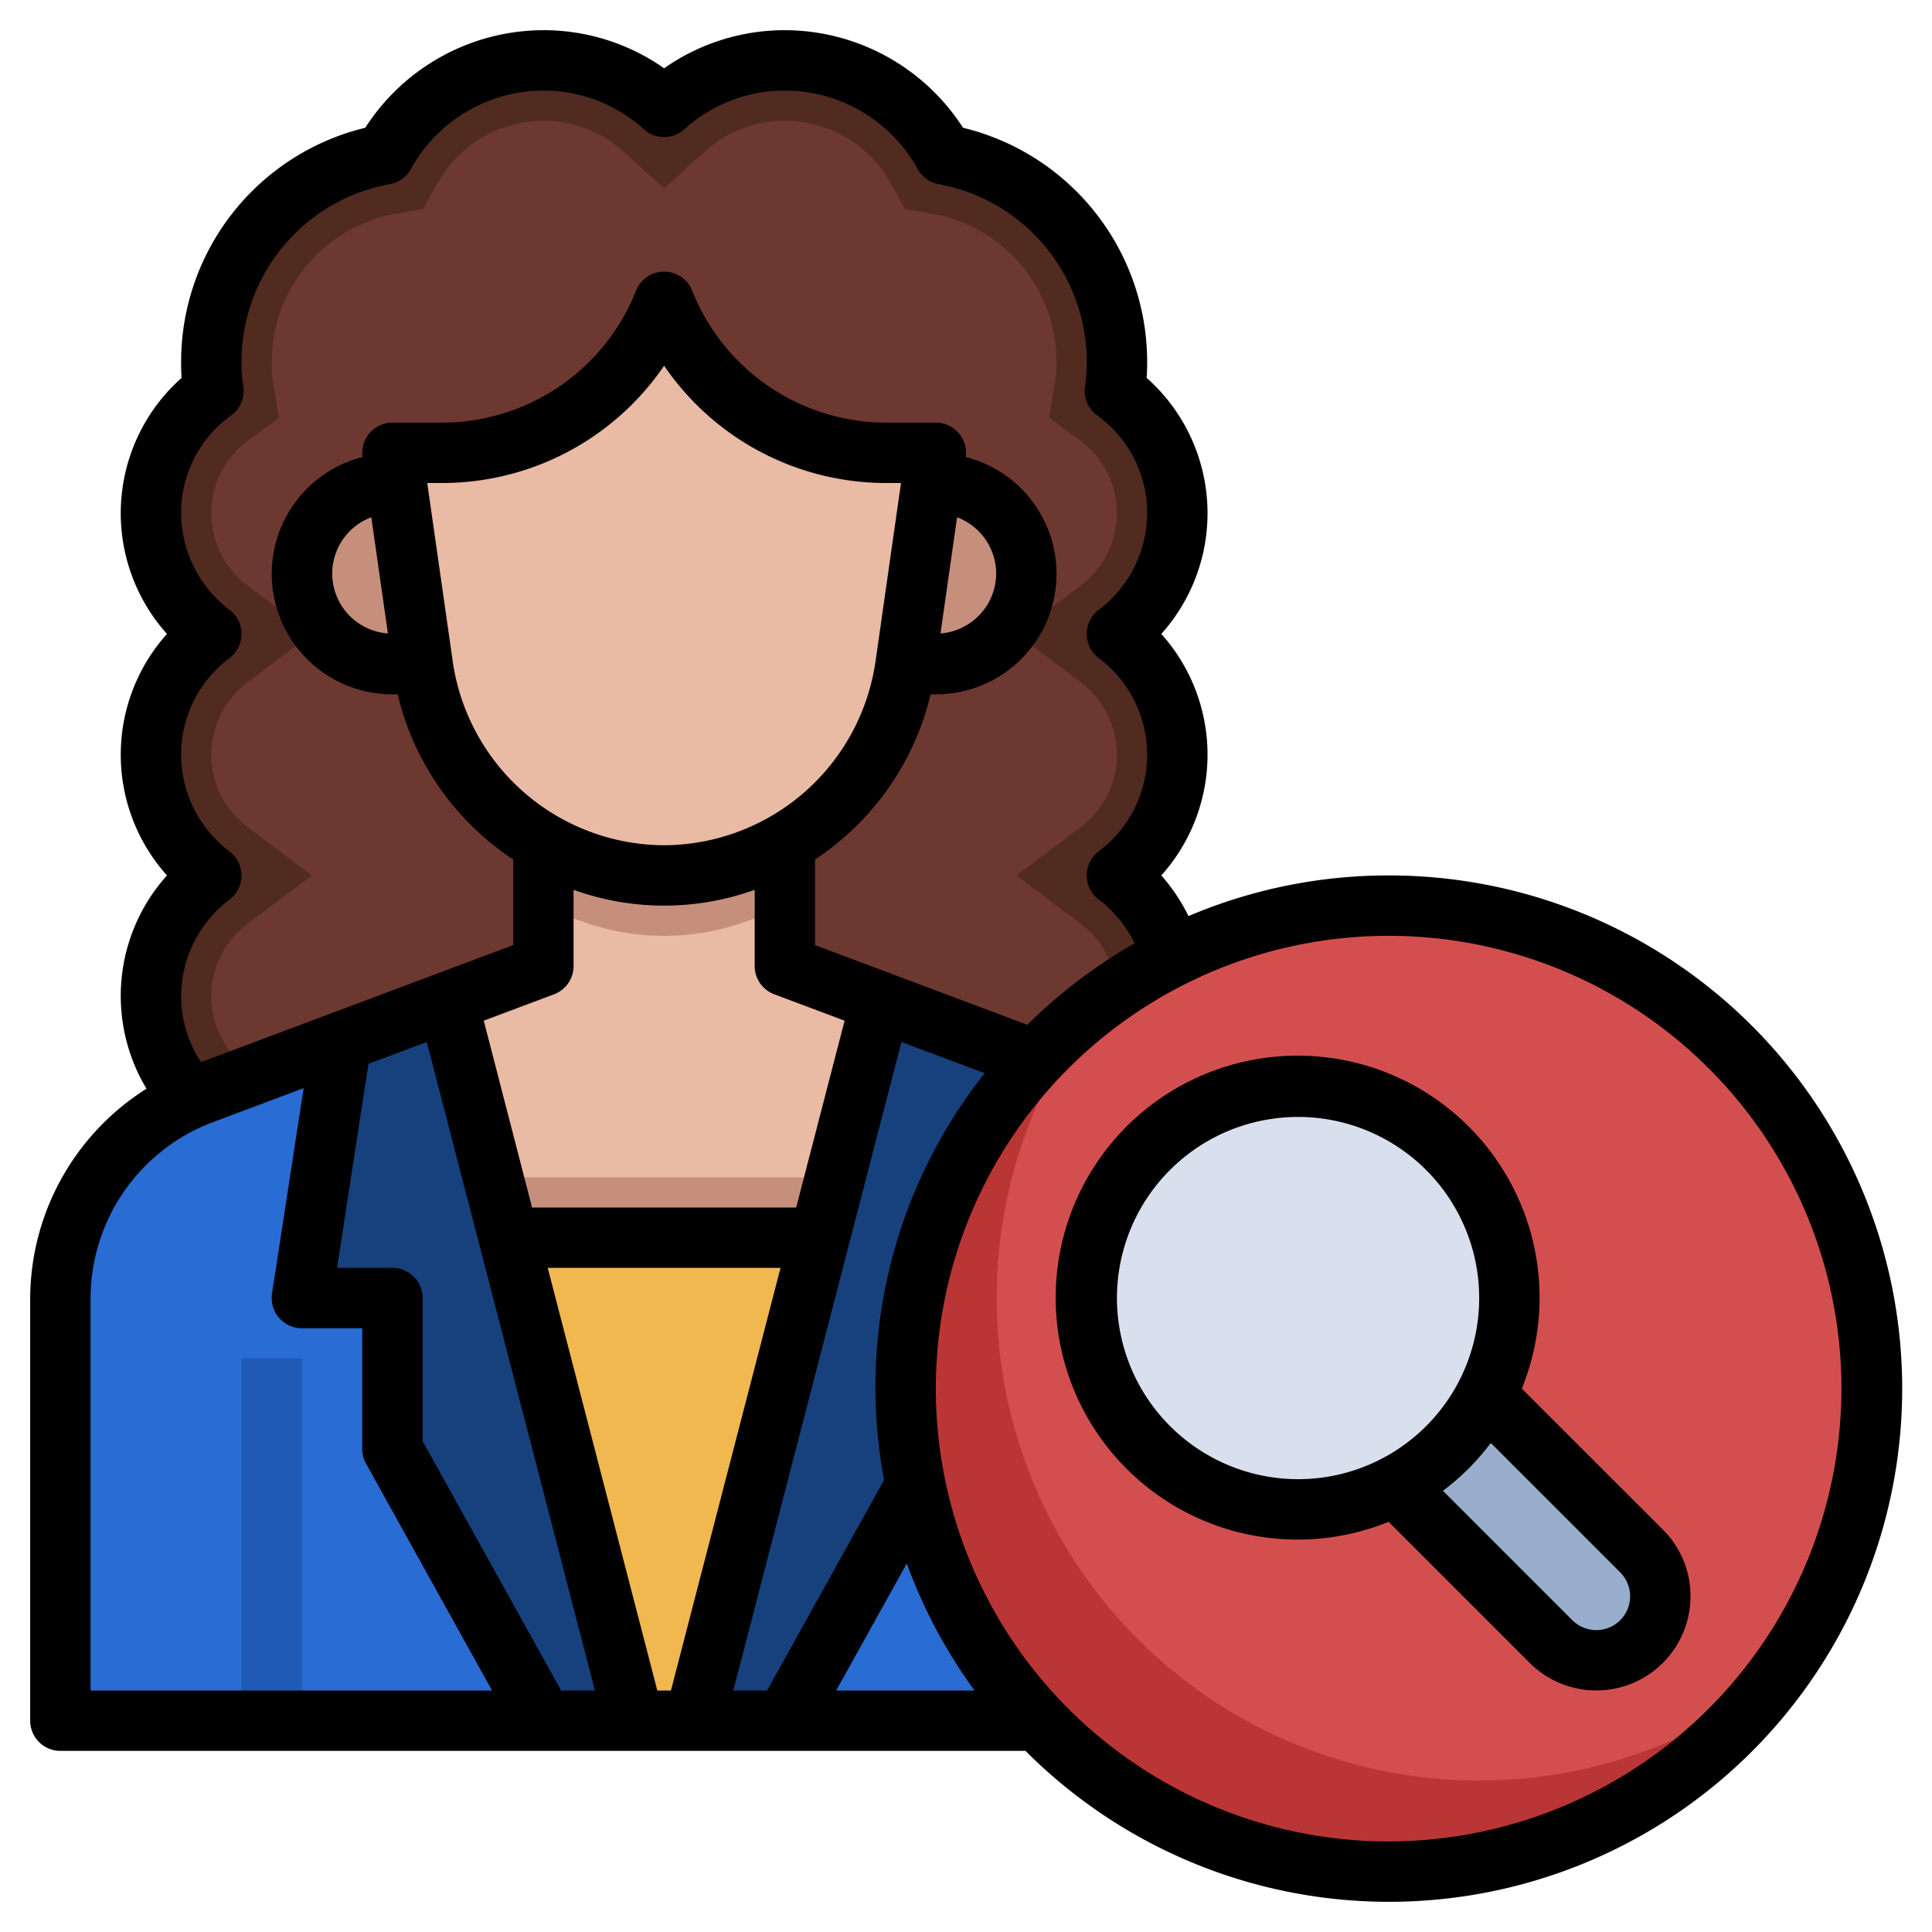 <?xml version="1.0" ?><svg viewBox="0 0 64 64" xmlns="http://www.w3.org/2000/svg"><g data-name="Layer 32" id="Layer_32"><path d="M10,38a5,5,0,0,1-3-9,5,5,0,0,1,0-8,5,5,0,0,1,.07-8.05A5.987,5.987,0,0,1,7,12a6.984,6.984,0,0,1,5.73-6.88A6.018,6.018,0,0,1,18,2a5.931,5.931,0,0,1,4,1.54A5.931,5.931,0,0,1,26,2a6.018,6.018,0,0,1,5.27,3.12A6.984,6.984,0,0,1,37,12a5.987,5.987,0,0,1-.07.95A5,5,0,0,1,37,21a5,5,0,0,1,0,8,5,5,0,0,1-3,9Z" style="fill:#512a20"/><path d="M10,36a3,3,0,0,1-1.8-5.4L10.327,29,8.2,27.4a3,3,0,0,1,0-4.8L10.327,21,8.2,19.4A3.022,3.022,0,0,1,7,17a2.985,2.985,0,0,1,1.247-2.433l.992-.722-.2-1.212A4.117,4.117,0,0,1,9,12a4.98,4.98,0,0,1,4.086-4.912l.934-.169.46-.83A4.031,4.031,0,0,1,18,4a3.956,3.956,0,0,1,2.658,1.022L22,6.238l1.342-1.216A3.956,3.956,0,0,1,26,4a4.031,4.031,0,0,1,3.52,2.089l.46.83.934.169A4.98,4.98,0,0,1,35,12a4.117,4.117,0,0,1-.044.633l-.2,1.212.992.722A2.985,2.985,0,0,1,37,17a3.022,3.022,0,0,1-1.2,2.4L33.673,21,35.8,22.6a3,3,0,0,1,0,4.8L33.673,29,35.8,30.6A3,3,0,0,1,34,36Z" style="fill:#6d3830"/><path d="M18,26v6L6.682,36.244A7.215,7.215,0,0,0,2,43H2V57H42V43a7.215,7.215,0,0,0-4.682-6.756L26,32V26Z" style="fill:#296cd3"/><polygon points="30 33.5 26 32 26 27 18 27 18 32 14 33.5 14 43 30 43 30 33.5" style="fill:#e9baa4"/><path d="M30.857,16H31a3,3,0,0,1,3,3h0a3,3,0,0,1-3,3H13a3,3,0,0,1-3-3h0a3,3,0,0,1,3-3H30.857Z" style="fill:#c68f7c"/><path d="M18,29.933a8.031,8.031,0,0,0,8,0V26H18Z" style="fill:#c68f7c"/><path d="M13,15l1.01,7.07A8.07,8.07,0,0,0,22,29h0a8.07,8.07,0,0,0,7.99-6.93L31,15H29.385A7.954,7.954,0,0,1,22,10h0a7.954,7.954,0,0,1-7.385,5Z" style="fill:#e9baa4"/><rect height="4" style="fill:#c68f7c" width="14" x="15" y="39"/><polygon points="14 41 30 41 24 57 20 57 14 41" style="fill:#f1b850"/><polygon points="11.306 34.51 10 43 13 43 13 48 18 57 21 57 14.827 33.19 11.306 34.51" style="fill:#16417c"/><polygon points="36.038 35.764 29.173 33.19 23 57 26 57 31 48 36.038 35.764" style="fill:#16417c"/><rect height="12" style="fill:#215ab6" width="2" x="8" y="45"/><circle cx="46" cy="46" r="16" style="fill:#ba3535"/><path d="M46,30a15.911,15.911,0,0,0-9.7,3.3A15.98,15.98,0,0,0,58.7,55.7,15.98,15.98,0,0,0,46,30Z" style="fill:#d34f4f"/><path d="M49.218,46.218l5.16,5.16a2.123,2.123,0,0,1,.622,1.5h0A2.123,2.123,0,0,1,52.879,55h0a2.123,2.123,0,0,1-1.5-.622l-5.16-5.16-.857-3.794Z" style="fill:#99aecd"/><circle cx="43" cy="43" r="7" style="fill:#d8dfed"/><path d="M46,29a16.915,16.915,0,0,0-6.63,1.347,6.039,6.039,0,0,0-.9-1.347,5.991,5.991,0,0,0,0-8,5.991,5.991,0,0,0-.486-8.483c.012-.167.017-.34.017-.517a7.98,7.98,0,0,0-6.1-7.768A7.033,7.033,0,0,0,26,1a6.946,6.946,0,0,0-4,1.262A6.946,6.946,0,0,0,18,1a7.033,7.033,0,0,0-5.9,3.232A7.98,7.98,0,0,0,6,12c0,.177,0,.35.017.517A5.991,5.991,0,0,0,5.531,21a5.991,5.991,0,0,0,0,8,5.967,5.967,0,0,0-.678,7.065A8.247,8.247,0,0,0,1,43V57a1,1,0,0,0,1,1H33.971A17,17,0,1,0,46,29ZM7.6,28.2a4,4,0,0,1,0-6.4,1,1,0,0,0,0-1.6A4.029,4.029,0,0,1,6,17a3.971,3.971,0,0,1,1.658-3.241,1,1,0,0,0,.4-.967A5.036,5.036,0,0,1,8,12a5.98,5.98,0,0,1,4.908-5.9,1,1,0,0,0,.7-.5A5.032,5.032,0,0,1,18,3a4.95,4.95,0,0,1,3.329,1.281,1,1,0,0,0,1.342,0A4.95,4.95,0,0,1,26,3,5.032,5.032,0,0,1,30.4,5.6a1,1,0,0,0,.7.5A5.98,5.98,0,0,1,36,12a5.036,5.036,0,0,1-.057.792,1,1,0,0,0,.4.967A3.971,3.971,0,0,1,38,17a4.029,4.029,0,0,1-1.6,3.2,1,1,0,0,0,0,1.6,4,4,0,0,1,0,6.4,1,1,0,0,0,0,1.6,4.046,4.046,0,0,1,1.188,1.448,17.082,17.082,0,0,0-3.556,2.7L27,31.308V28.472A9.1,9.1,0,0,0,30.829,23H31a3.992,3.992,0,0,0,.99-7.861A1,1,0,0,0,31,14H29.385a6.92,6.92,0,0,1-6.456-4.372,1,1,0,0,0-1.858,0A6.92,6.92,0,0,1,14.615,14H13a1,1,0,0,0-.99,1.139A3.992,3.992,0,0,0,13,23h.171A9.1,9.1,0,0,0,17,28.472v2.836L6.658,35.185A3.975,3.975,0,0,1,6,33a4.029,4.029,0,0,1,1.6-3.2,1,1,0,0,0,0-1.6ZM29.286,49.028,25.412,56h-1.12l5.57-21.483,2.757,1.033a16.742,16.742,0,0,0-3.333,13.478ZM13,42H11.166l1.04-6.759,1.932-.724L19.708,56h-1.12L14,47.741V43A1,1,0,0,0,13,42Zm9-14a7.106,7.106,0,0,1-7-6.071L14.153,16h.462A8.9,8.9,0,0,0,22,12.115,8.9,8.9,0,0,0,29.385,16h.462L29,21.929A7.106,7.106,0,0,1,22,28Zm-3,4V29.476a8.85,8.85,0,0,0,6,0V32a1,1,0,0,0,.649.937l2.33.874L26.375,40h-8.75l-1.6-6.189,2.33-.874A1,1,0,0,0,19,32Zm-.856,10h7.712l-3.63,14h-.452ZM33,19a2,2,0,0,1-1.845,1.984l.55-3.849A2,2,0,0,1,33,19ZM12.3,17.135l.55,3.849a1.99,1.99,0,0,1-.55-3.849ZM3,43a6.244,6.244,0,0,1,4.033-5.819l3.025-1.135-1.046,6.8A1,1,0,0,0,10,44h2v4a.991.991,0,0,0,.126.485L16.3,56H3ZM27.7,56l2.339-4.209A16.912,16.912,0,0,0,32.283,56ZM46,61A15,15,0,1,1,61,46,15.017,15.017,0,0,1,46,61Z"/><path d="M50.412,46A8.015,8.015,0,1,0,46,50.412l4.673,4.673A3.121,3.121,0,0,0,56,52.88a3.1,3.1,0,0,0-.915-2.209ZM37,43a6,6,0,1,1,6,6A6.006,6.006,0,0,1,37,43ZM52.879,54a1.13,1.13,0,0,1-.794-.329L47.8,49.385A8,8,0,0,0,49.385,47.8l4.286,4.286A1.121,1.121,0,0,1,52.879,54Z"/></g></svg>